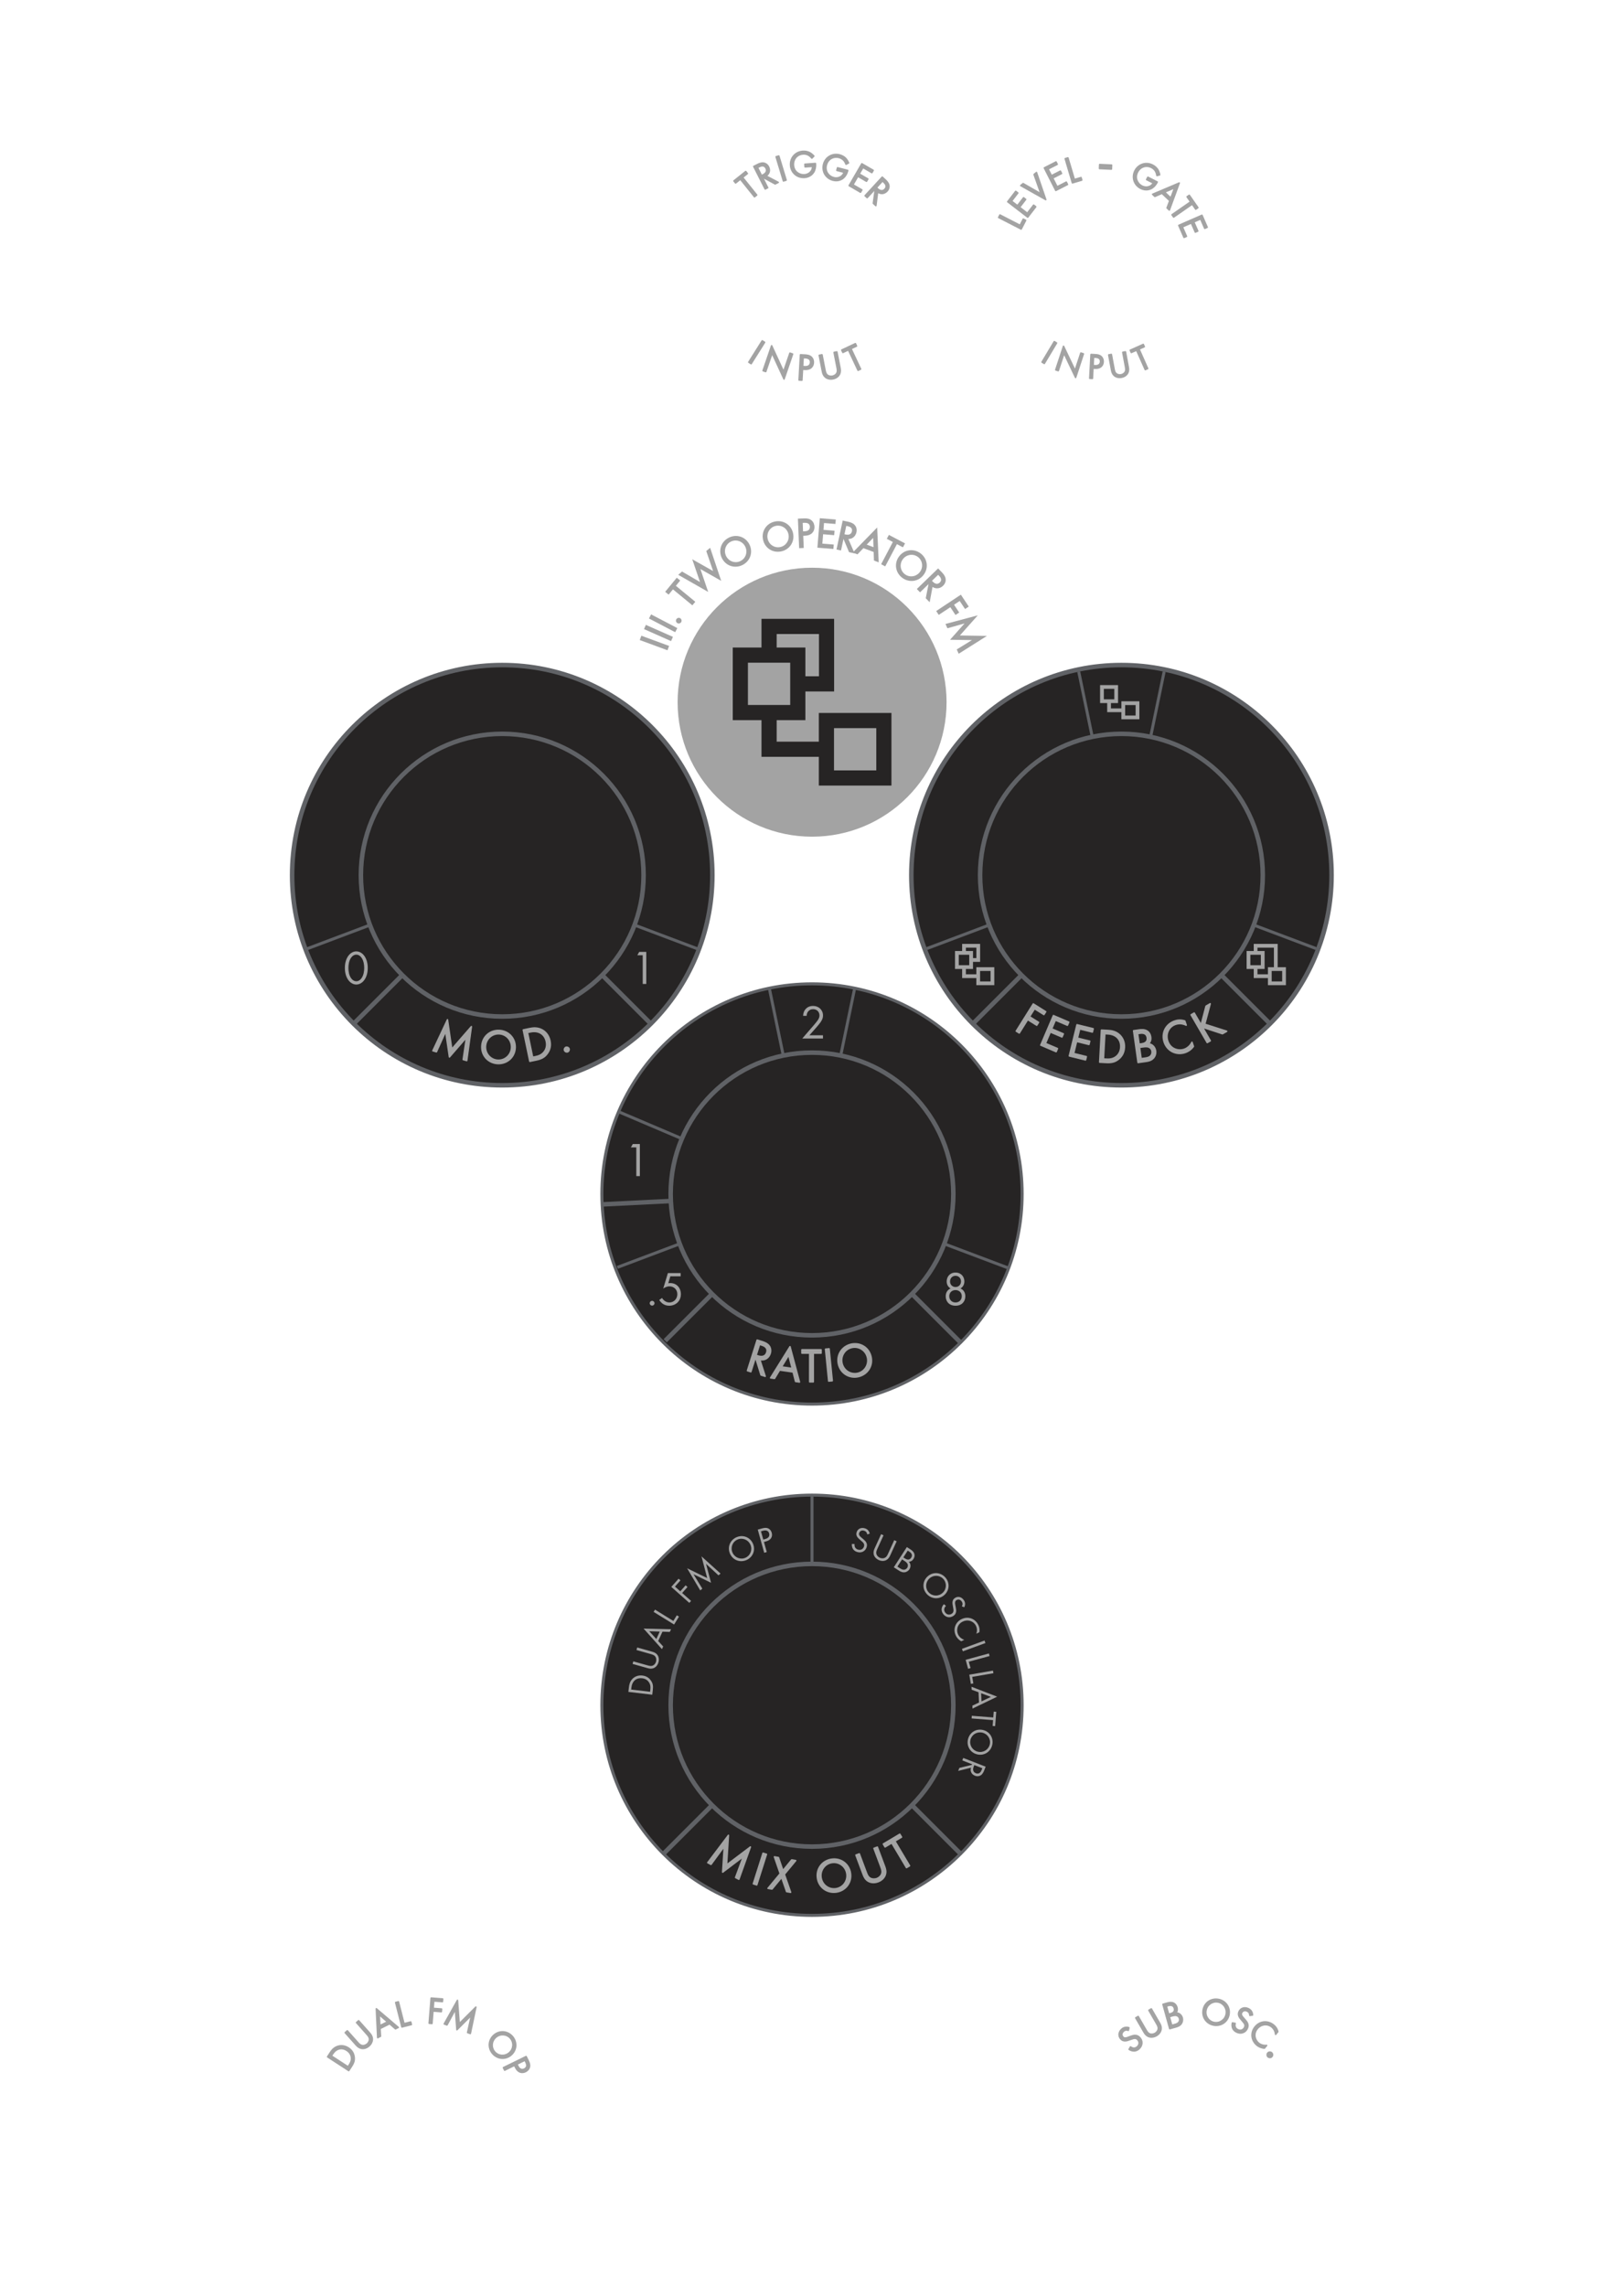 <?xml version="1.0" encoding="utf-8"?>
<!-- Generator: Adobe Illustrator 24.0.2, SVG Export Plug-In . SVG Version: 6.00 Build 0)  -->
<svg version="1.0" id="Layer_1" xmlns="http://www.w3.org/2000/svg" xmlns:xlink="http://www.w3.org/1999/xlink" x="0px" y="0px"
	 width="270px" height="380px" viewBox="0 0 270 380" enable-background="new 0 0 270 380" xml:space="preserve">
<g id="_x33_">
	<rect y="-0" fill="none" width="270" height="380"/>
	<g>
		<circle fill="#262424" stroke="#606266" stroke-width="0.75" stroke-miterlimit="10" cx="83.5" cy="145.5" r="34.934"/>
		
			<line fill="none" stroke="#606266" stroke-width="0.75" stroke-miterlimit="10" x1="83.5" y1="145.5" x2="58.798" y2="170.202"/>
		
			<line fill="none" stroke="#606266" stroke-width="0.5" stroke-miterlimit="10" x1="83.5" y1="145.5" x2="50.804" y2="157.83"/>
		
			<line fill="none" stroke="#606266" stroke-width="0.5" stroke-miterlimit="10" x1="83.5" y1="145.5" x2="116.196" y2="157.83"/>
		
			<line fill="none" stroke="#606266" stroke-width="0.75" stroke-miterlimit="10" x1="83.5" y1="145.5" x2="108.202" y2="170.202"/>
		<circle fill="#262424" stroke="#606266" stroke-width="0.75" stroke-miterlimit="10" cx="83.5" cy="145.5" r="23.5"/>
	</g>
	<g>
		<circle fill="#262424" stroke="#606266" stroke-width="0.5" stroke-miterlimit="10" cx="186.446" cy="145.5" r="34.934"/>
		<circle fill="#262424" stroke="#606266" stroke-width="0.75" stroke-miterlimit="10" cx="186.446" cy="145.5" r="34.934"/>
		
			<line fill="none" stroke="#606266" stroke-width="0.5" stroke-miterlimit="10" x1="186.446" y1="145.5" x2="154.085" y2="157.703"/>
		
			<line fill="none" stroke="#606266" stroke-width="0.5" stroke-miterlimit="10" x1="186.446" y1="145.5" x2="218.806" y2="157.703"/>
		
			<line fill="none" stroke="#606266" stroke-width="0.5" stroke-miterlimit="10" x1="186.446" y1="145.885" x2="179.346" y2="111.673"/>
		
			<line fill="none" stroke="#606266" stroke-width="0.5" stroke-miterlimit="10" x1="186.446" y1="145.885" x2="193.545" y2="111.673"/>
		
			<line fill="none" stroke="#606266" stroke-width="0.75" stroke-miterlimit="10" x1="186.446" y1="145.5" x2="161.749" y2="170.196"/>
		
			<line fill="none" stroke="#606266" stroke-width="0.75" stroke-miterlimit="10" x1="186.446" y1="145.5" x2="211.142" y2="170.196"/>
		<circle fill="#262424" stroke="#606266" stroke-width="0.75" stroke-miterlimit="10" cx="186.446" cy="145.5" r="23.5"/>
	</g>
	<g>
		<circle fill="#262424" stroke="#606266" stroke-width="0.5" stroke-miterlimit="10" cx="135" cy="198.5" r="34.934"/>
		
			<line fill="none" stroke="#606266" stroke-width="0.75" stroke-miterlimit="10" x1="135" y1="198.5" x2="110.593" y2="222.907"/>
		
			<line fill="none" stroke="#606266" stroke-width="0.5" stroke-miterlimit="10" x1="135" y1="198.5" x2="102.64" y2="210.703"/>
		
			<line fill="none" stroke="#606266" stroke-width="0.75" stroke-miterlimit="10" x1="134.973" y1="198.5" x2="100.11" y2="200.234"/>
		
			<line fill="none" stroke="#606266" stroke-width="0.5" stroke-miterlimit="10" x1="134.973" y1="198.5" x2="102.844" y2="184.827"/>
		
			<line fill="none" stroke="#606266" stroke-width="0.5" stroke-miterlimit="10" x1="135" y1="198.5" x2="127.9" y2="164.288"/>
		
			<line fill="none" stroke="#606266" stroke-width="0.5" stroke-miterlimit="10" x1="135" y1="198.5" x2="142.1" y2="164.288"/>
		
			<line fill="none" stroke="#606266" stroke-width="0.5" stroke-miterlimit="10" x1="135" y1="198.5" x2="167.696" y2="210.83"/>
		
			<line fill="none" stroke="#606266" stroke-width="0.75" stroke-miterlimit="10" x1="135" y1="198.5" x2="159.702" y2="223.202"/>
		<circle fill="#262424" stroke="#606266" stroke-width="0.75" stroke-miterlimit="10" cx="135" cy="198.5" r="23.5"/>
	</g>
	<g>
		<circle fill="#262424" stroke="#606266" stroke-width="0.5" stroke-miterlimit="10" cx="135" cy="283.5" r="34.934"/>
		
			<line fill="none" stroke="#606266" stroke-width="0.75" stroke-miterlimit="10" x1="135" y1="283.5" x2="110.304" y2="308.196"/>
		
			<line fill="none" stroke="#606266" stroke-width="0.75" stroke-miterlimit="10" x1="135" y1="283.5" x2="159.696" y2="308.196"/>
		<line fill="none" stroke="#606266" stroke-width="0.5" stroke-miterlimit="10" x1="135" y1="248.566" x2="135" y2="283.5"/>
		<circle fill="#262424" stroke="#606266" stroke-width="0.75" stroke-miterlimit="10" cx="135" cy="283.5" r="23.5"/>
	</g>
	<g>
		<circle fill="none" cx="71" cy="351" r="14.578"/>
		
			<path fill="#A3A3A3" stroke="#A3A3A3" stroke-width="0.25" stroke-linecap="round" stroke-linejoin="round" stroke-miterlimit="10" d="
			M54.465,341.949l0.467-0.716c0.23-0.354,0.594-0.83,1.257-1.03
			c0.478-0.146,1.108-0.133,1.741,0.279c0.738,0.481,0.897,1.102,0.949,1.496
			c0.064,0.5-0.023,0.923-0.433,1.551l-0.464,0.712L54.465,341.949z M57.867,343.61l0.224-0.343
			c0.183-0.28,0.401-0.685,0.34-1.213c-0.05-0.409-0.261-0.846-0.763-1.173
			c-0.844-0.549-1.776-0.316-2.356,0.575l-0.224,0.343L57.867,343.61z"/>
		
			<path fill="#A3A3A3" stroke="#A3A3A3" stroke-width="0.25" stroke-linecap="round" stroke-linejoin="round" stroke-miterlimit="10" d="
			M59.457,339.55c0.234,0.264,0.489,0.551,0.928,0.541c0.223-0.005,0.502-0.127,0.676-0.283
			c0.175-0.154,0.328-0.417,0.359-0.639c0.061-0.434-0.195-0.721-0.43-0.984l-1.713-1.926
			l0.348-0.311l1.798,2.021c0.235,0.263,0.433,0.543,0.473,0.929c0.042,0.426-0.142,0.884-0.54,1.24
			c-0.401,0.357-0.877,0.485-1.296,0.395c-0.379-0.085-0.634-0.314-0.868-0.579l-1.797-2.019
			l0.348-0.31L59.457,339.55z"/>
		
			<path fill="#A3A3A3" stroke="#A3A3A3" stroke-width="0.25" stroke-linecap="round" stroke-linejoin="round" stroke-miterlimit="10" d="
			M64.784,336.454l-1.602,0.794l0.075,1.284l-0.463,0.23l-0.225-4.801l3.643,3.104l-0.463,0.23
			L64.784,336.454z M64.425,336.139l-1.38-1.191l0.105,1.824L64.425,336.139z"/>
		
			<path fill="#A3A3A3" stroke="#A3A3A3" stroke-width="0.25" stroke-linecap="round" stroke-linejoin="round" stroke-miterlimit="10" d="
			M66.237,332.803l0.927,3.641l1.123-0.285l0.108,0.427l-1.573,0.4l-1.037-4.068L66.237,332.803z"/>
		
			<path fill="#A3A3A3" stroke="#A3A3A3" stroke-width="0.25" stroke-linecap="round" stroke-linejoin="round" stroke-miterlimit="10" d="
			M73.557,332.775l-1.443-0.116l-0.098,1.236l1.393,0.111l-0.034,0.439l-1.394-0.112l-0.165,2.073
			l-0.464-0.038l0.332-4.186l1.909,0.152L73.557,332.775z"/>
		
			<path fill="#A3A3A3" stroke="#A3A3A3" stroke-width="0.25" stroke-linecap="round" stroke-linejoin="round" stroke-miterlimit="10" d="
			M73.861,336.483l2.195-3.922l0.285,3.89l2.775-2.767l-0.924,4.398l-0.451-0.166l0.642-2.882
			l-2.418,2.414l-0.251-3.4l-1.403,2.602L73.861,336.483z"/>
		
			<path fill="#A3A3A3" stroke="#A3A3A3" stroke-width="0.25" stroke-linecap="round" stroke-linejoin="round" stroke-miterlimit="10" d="
			M82.111,338.347c0.943-0.825,2.278-0.696,3.074,0.214c0.797,0.91,0.746,2.25-0.197,3.077
			c-0.939,0.82-2.274,0.7-3.074-0.217C81.113,340.507,81.172,339.166,82.111,338.347z M82.426,338.707
			c-0.726,0.633-0.803,1.713-0.18,2.425c0.621,0.712,1.701,0.779,2.428,0.145
			c0.725-0.634,0.802-1.714,0.18-2.425C84.231,338.14,83.151,338.073,82.426,338.707z"/>
		
			<path fill="#A3A3A3" stroke="#A3A3A3" stroke-width="0.25" stroke-linecap="round" stroke-linejoin="round" stroke-miterlimit="10" d="
			M87.809,342.588c0.186,0.379,0.295,0.718,0.199,1.081c-0.103,0.393-0.402,0.626-0.641,0.741
			c-0.531,0.261-1.221,0.185-1.643-0.676l-0.18-0.367l-1.641,0.804l-0.205-0.419l3.773-1.848
			L87.809,342.588z M85.94,343.172l0.169,0.345c0.244,0.499,0.641,0.676,1.076,0.463
			c0.6-0.293,0.381-0.882,0.248-1.154l-0.152-0.31L85.94,343.172z"/>
	</g>
	<g>
		<circle fill="none" cx="199.5" cy="351.034" r="14.578"/>
		
			<path fill="#A3A3A3" stroke="#A3A3A3" stroke-width="0.25" stroke-linecap="round" stroke-linejoin="round" stroke-miterlimit="10" d="
			M187.595,337.552c-0.119-0.042-0.274-0.068-0.396-0.057c-0.102,0.012-0.268,0.059-0.439,0.224
			c-0.299,0.288-0.328,0.675-0.057,0.956c0.114,0.117,0.211,0.155,0.367,0.153
			c0.178,0.002,0.339-0.057,0.5-0.117l0.412-0.152c0.251-0.094,0.492-0.169,0.742-0.166
			c0.302,0.005,0.535,0.12,0.746,0.338c0.537,0.556,0.484,1.324-0.059,1.85
			c-0.199,0.192-0.488,0.392-0.893,0.389c-0.289,0-0.58-0.121-0.796-0.262l0.238-0.406
			c0.176,0.137,0.379,0.202,0.552,0.21c0.259,0.004,0.443-0.104,0.597-0.252
			c0.411-0.398,0.321-0.88,0.028-1.183c-0.131-0.136-0.285-0.215-0.49-0.209
			c-0.164,0.001-0.334,0.061-0.562,0.142l-0.395,0.136c-0.169,0.059-0.38,0.14-0.643,0.14
			c-0.254,0-0.466-0.065-0.685-0.291c-0.45-0.466-0.396-1.124,0.094-1.596
			c0.186-0.181,0.37-0.288,0.615-0.333c0.2-0.036,0.423-0.015,0.618,0.05L187.595,337.552z"/>
		
			<path fill="#A3A3A3" stroke="#A3A3A3" stroke-width="0.25" stroke-linecap="round" stroke-linejoin="round" stroke-miterlimit="10" d="
			M190.521,337.471c0.177,0.305,0.368,0.638,0.8,0.717c0.22,0.04,0.518-0.023,0.72-0.14
			c0.202-0.116,0.405-0.344,0.48-0.554c0.147-0.412-0.046-0.745-0.222-1.051l-1.289-2.231
			l0.404-0.232l1.352,2.341c0.177,0.305,0.314,0.618,0.275,1.005
			c-0.045,0.426-0.316,0.838-0.78,1.105c-0.464,0.267-0.956,0.297-1.349,0.123
			c-0.354-0.159-0.557-0.435-0.732-0.74l-1.353-2.341l0.404-0.233L190.521,337.471z"/>
		
			<path fill="#A3A3A3" stroke="#A3A3A3" stroke-width="0.25" stroke-linecap="round" stroke-linejoin="round" stroke-miterlimit="10" d="
			M194.077,333.015c0.226-0.063,0.637-0.157,1-0.004c0.155,0.062,0.461,0.245,0.597,0.737
			c0.057,0.201,0.112,0.564-0.179,0.907c0.604-0.017,0.946,0.417,1.055,0.806
			c0.108,0.388,0.001,0.758-0.169,0.99c-0.252,0.344-0.618,0.459-0.898,0.537l-1.008,0.28l-1.125-4.05
			L194.077,333.015z M194.293,334.871l0.34-0.094c0.236-0.066,0.782-0.269,0.608-0.896
			c-0.187-0.668-0.845-0.498-0.973-0.462l-0.353,0.099L194.293,334.871z M194.807,336.717l0.516-0.143
			c0.262-0.073,0.511-0.162,0.663-0.368c0.126-0.158,0.18-0.39,0.112-0.632
			c-0.09-0.322-0.33-0.458-0.512-0.499c-0.176-0.043-0.398-0.02-0.721,0.069l-0.461,0.128
			L194.807,336.717z"/>
		
			<path fill="#A3A3A3" stroke="#A3A3A3" stroke-width="0.25" stroke-linecap="round" stroke-linejoin="round" stroke-miterlimit="10" d="
			M200.023,334.191c0.201-1.236,1.312-1.988,2.505-1.793s2.009,1.258,1.808,2.494
			c-0.2,1.23-1.305,1.988-2.504,1.793C200.633,336.49,199.824,335.422,200.023,334.191z
			 M200.496,334.269c-0.154,0.95,0.475,1.831,1.406,1.982c0.932,0.152,1.807-0.484,1.961-1.435
			c0.155-0.951-0.475-1.831-1.405-1.982C201.525,332.682,200.65,333.317,200.496,334.269z"/>
		
			<path fill="#A3A3A3" stroke="#A3A3A3" stroke-width="0.25" stroke-linecap="round" stroke-linejoin="round" stroke-miterlimit="10" d="
			M207.797,335.062c-0.003-0.125-0.035-0.279-0.089-0.389c-0.048-0.092-0.15-0.23-0.367-0.331
			c-0.378-0.175-0.749-0.063-0.914,0.291c-0.069,0.147-0.069,0.253-0.012,0.397
			c0.062,0.167,0.175,0.297,0.288,0.426l0.291,0.331c0.178,0.2,0.336,0.399,0.421,0.632
			c0.104,0.285,0.079,0.545-0.048,0.82c-0.328,0.703-1.065,0.929-1.751,0.61
			c-0.251-0.117-0.542-0.315-0.685-0.695c-0.104-0.271-0.096-0.586-0.041-0.838l0.466,0.077
			c-0.065,0.213-0.054,0.428,0.002,0.592c0.089,0.243,0.255,0.376,0.45,0.467
			c0.52,0.242,0.938-0.014,1.116-0.397c0.08-0.171,0.098-0.344,0.02-0.534
			c-0.062-0.152-0.178-0.291-0.335-0.475l-0.268-0.32c-0.117-0.137-0.269-0.305-0.363-0.55
			c-0.09-0.237-0.105-0.46,0.028-0.746c0.274-0.587,0.909-0.772,1.526-0.484
			c0.233,0.109,0.401,0.243,0.531,0.456c0.105,0.175,0.166,0.39,0.174,0.596L207.797,335.062z"/>
		
			<path fill="#A3A3A3" stroke="#A3A3A3" stroke-width="0.25" stroke-linecap="round" stroke-linejoin="round" stroke-miterlimit="10" d="
			M212.079,338.221c-0.019-0.187-0.076-0.436-0.179-0.649c-0.107-0.218-0.269-0.43-0.459-0.585
			c-0.754-0.611-1.805-0.458-2.416,0.296c-0.719,0.885-0.361,1.914,0.234,2.399
			c0.221,0.179,0.488,0.29,0.73,0.34c0.262,0.059,0.492,0.044,0.6,0.033l-0.365,0.45
			c-0.573-0.035-0.997-0.283-1.242-0.481c-0.969-0.786-1.092-2.104-0.324-3.048
			c0.79-0.974,2.107-1.106,3.086-0.311c0.195,0.158,0.552,0.49,0.701,1.106L212.079,338.221z"/>
		
			<path fill="#A3A3A3" stroke="#A3A3A3" stroke-width="0.25" stroke-linecap="round" stroke-linejoin="round" stroke-miterlimit="10" d="
			M211.47,341.334c0.153,0.188,0.122,0.48-0.066,0.632c-0.189,0.153-0.481,0.122-0.634-0.066
			c-0.152-0.19-0.121-0.481,0.066-0.633C211.025,341.115,211.317,341.145,211.47,341.334z"/>
	</g>
	<g>
		
			<ellipse transform="matrix(0.082 -0.997 0.997 0.082 7.765 241.427)" fill="none" cx="135" cy="116.496" rx="25.58" ry="25.58"/>
		<path fill="#A3A3A3" stroke="#A3A3A3" stroke-width="0.25" stroke-miterlimit="10" d="M106.702,105.849l4.378,1.612
			l-0.18,0.486l-4.378-1.612L106.702,105.849z"/>
		<path fill="#A3A3A3" stroke="#A3A3A3" stroke-width="0.25" stroke-miterlimit="10" d="M107.444,104.052l4.269,1.892
			l-0.209,0.474l-4.27-1.893L107.444,104.052z"/>
		<path fill="#A3A3A3" stroke="#A3A3A3" stroke-width="0.25" stroke-miterlimit="10" d="M108.302,102.312l4.138,2.164
			l-0.24,0.459l-4.138-2.164L108.302,102.312z"/>
		<path fill="#A3A3A3" stroke="#A3A3A3" stroke-width="0.25" stroke-miterlimit="10" d="M112.549,103.007
			c0.098-0.163,0.318-0.218,0.481-0.121c0.161,0.099,0.217,0.32,0.12,0.481
			c-0.098,0.163-0.319,0.217-0.48,0.12C112.507,103.389,112.452,103.168,112.549,103.007z"/>
		<path fill="#A3A3A3" stroke="#A3A3A3" stroke-width="0.25" stroke-miterlimit="10" d="M112.193,97.407l3.23,2.655
			l-0.328,0.4l-3.23-2.655l-0.721,0.877l-0.379-0.311l1.77-2.154l0.379,0.311L112.193,97.407z"/>
		<path fill="#A3A3A3" stroke="#A3A3A3" stroke-width="0.25" stroke-miterlimit="10" d="M113.412,95.171l3.199,1.874
			l-1.297-3.794l3.471,1.956l-1.219-3.551l0.438-0.37l1.679,5.013l-3.461-1.965l1.292,3.801
			l-4.539-2.591L113.412,95.171z"/>
		<path fill="#A3A3A3" stroke="#A3A3A3" stroke-width="0.25" stroke-miterlimit="10" d="M120.146,92.765
			c-0.634-1.241-0.132-2.646,1.065-3.257c1.198-0.612,2.631-0.194,3.265,1.047
			c0.63,1.235,0.138,2.643-1.067,3.257C122.205,94.427,120.776,93.999,120.146,92.765z M120.619,92.522
			c0.488,0.956,1.631,1.332,2.567,0.854c0.936-0.478,1.302-1.625,0.814-2.579
			c-0.486-0.955-1.63-1.331-2.565-0.853C120.499,90.422,120.133,91.568,120.619,92.522z"/>
		<path fill="#A3A3A3" stroke="#A3A3A3" stroke-width="0.25" stroke-miterlimit="10" d="M126.977,89.679
			c-0.282-1.363,0.574-2.582,1.89-2.854s2.585,0.509,2.866,1.872
			c0.279,1.357-0.568,2.583-1.891,2.856C128.52,91.827,127.257,91.036,126.977,89.679z M127.497,89.572
			c0.216,1.049,1.219,1.713,2.246,1.501c1.028-0.212,1.685-1.22,1.468-2.268
			c-0.216-1.049-1.218-1.713-2.245-1.501C127.938,87.518,127.281,88.524,127.497,89.572z"/>
		<path fill="#A3A3A3" stroke="#A3A3A3" stroke-width="0.25" stroke-miterlimit="10" d="M133.632,86.308
			c0.468-0.02,0.861,0.02,1.188,0.279c0.354,0.279,0.455,0.688,0.467,0.982
			c0.029,0.656-0.356,1.323-1.419,1.369l-0.454,0.019l0.085,2.027l-0.518,0.021l-0.194-4.66
			L133.632,86.308z M133.393,88.467l0.427-0.018c0.615-0.026,0.973-0.349,0.95-0.887
			c-0.031-0.74-0.726-0.781-1.062-0.767l-0.384,0.016L133.393,88.467z"/>
		<path fill="#A3A3A3" stroke="#A3A3A3" stroke-width="0.25" stroke-miterlimit="10" d="M138.781,86.975l-1.896-0.155
			l-0.112,1.38l1.84,0.15l-0.04,0.487l-1.84-0.15l-0.147,1.806l1.896,0.155l-0.039,0.487
			l-2.412-0.196l0.38-4.65l2.411,0.197L138.781,86.975z"/>
		<path fill="#A3A3A3" stroke="#A3A3A3" stroke-width="0.25" stroke-miterlimit="10" d="M140.93,86.85
			c0.309,0.065,0.762,0.184,1.055,0.489c0.229,0.235,0.388,0.634,0.283,1.121
			c-0.148,0.699-0.717,1.113-1.418,1.015l1.016,2.349L141.25,91.693l-0.965-2.295l-0.129-0.029
			l-0.427,2.001l-0.507-0.109l0.975-4.567L140.93,86.85z M140.252,88.917l0.322,0.068
			c0.629,0.135,1.07-0.086,1.185-0.62c0.054-0.253,0.032-0.522-0.22-0.749
			c-0.181-0.16-0.411-0.224-0.629-0.271l-0.309-0.065L140.252,88.917z"/>
		<path fill="#A3A3A3" stroke="#A3A3A3" stroke-width="0.25" stroke-miterlimit="10" d="M145.373,91.683l-1.86-0.699
			l-0.987,1.035l-0.537-0.203l3.734-3.825l0.236,5.319l-0.537-0.203L145.373,91.683z M145.356,91.153
			l-0.076-2.026l-1.405,1.469L145.356,91.153z"/>
		<path fill="#A3A3A3" stroke="#A3A3A3" stroke-width="0.25" stroke-miterlimit="10" d="M149.068,90.297l-1.947,3.696
			l-0.458-0.242l1.947-3.696l-1.003-0.528l0.229-0.433l2.463,1.298l-0.229,0.433L149.068,90.297z"/>
		<path fill="#A3A3A3" stroke="#A3A3A3" stroke-width="0.25" stroke-miterlimit="10" d="M149.568,92.591
			c0.824-1.122,2.303-1.303,3.385-0.507c1.082,0.796,1.351,2.262,0.525,3.383
			c-0.82,1.117-2.297,1.306-3.385,0.506C149.007,95.174,148.748,93.707,149.568,92.591z
			 M149.996,92.906c-0.634,0.862-0.457,2.051,0.388,2.673c0.846,0.622,2.032,0.436,2.667-0.426
			c0.634-0.862,0.457-2.052-0.388-2.673C151.818,91.857,150.63,92.044,149.996,92.906z"/>
		<path fill="#A3A3A3" stroke="#A3A3A3" stroke-width="0.25" stroke-miterlimit="10" d="M156.486,95.216
			c0.219,0.226,0.529,0.578,0.602,0.995c0.059,0.324-0.032,0.743-0.391,1.089
			c-0.513,0.496-1.217,0.524-1.744,0.05l-0.468,2.518l-0.438-0.453l0.482-2.443l-0.093-0.096
			l-1.47,1.422l-0.361-0.373l3.359-3.247L156.486,95.216z M154.77,96.555l0.228,0.236
			c0.448,0.463,0.938,0.526,1.331,0.147c0.186-0.18,0.318-0.416,0.234-0.744
			c-0.06-0.233-0.215-0.416-0.371-0.577l-0.219-0.226L154.77,96.555z"/>
		<path fill="#A3A3A3" stroke="#A3A3A3" stroke-width="0.25" stroke-miterlimit="10" d="M160.482,101.082l-0.891-1.341
			l-1.148,0.762l0.859,1.296l-0.408,0.271l-0.859-1.294l-1.926,1.278l-0.286-0.431l3.891-2.584
			l1.178,1.774L160.482,101.082z"/>
		<path fill="#A3A3A3" stroke="#A3A3A3" stroke-width="0.25" stroke-miterlimit="10" d="M157.367,103.818l4.824-1.285
			l-2.881,3.235l4.353,0.072l-4.22,2.665l-0.216-0.486l2.793-1.72l-3.795-0.059l2.517-2.829
			l-3.159,0.892L157.367,103.818z"/>
	</g>
	<g>
		<circle fill="none" cx="83.5" cy="145.5" r="28.595"/>
		<path fill="#A3A3A3" stroke="#A3A3A3" stroke-width="0.25" stroke-linejoin="round" stroke-miterlimit="10" d="
			M71.972,174.694l2.421-5.161l0.713,4.896l3.261-3.751l-0.771,5.646l-0.584-0.169l0.55-3.705
			l-2.84,3.274l-0.625-4.279l-1.541,3.418L71.972,174.694z"/>
		<path fill="#A3A3A3" stroke="#A3A3A3" stroke-width="0.25" stroke-linejoin="round" stroke-miterlimit="10" d="
			M80.104,174.012c0.031-1.59,1.295-2.734,2.83-2.703c1.535,0.03,2.752,1.223,2.721,2.814
			c-0.031,1.583-1.287,2.734-2.83,2.703C81.28,176.796,80.072,175.596,80.104,174.012z M80.711,174.024
			c-0.023,1.224,0.924,2.219,2.124,2.244c1.2,0.023,2.187-0.932,2.212-2.157
			c0.023-1.224-0.924-2.219-2.124-2.242C81.723,171.844,80.735,172.802,80.711,174.024z"/>
		<path fill="#A3A3A3" stroke="#A3A3A3" stroke-width="0.25" stroke-linejoin="round" stroke-miterlimit="10" d="
			M86.999,171.228l1.063-0.224c0.525-0.108,1.279-0.209,2.053,0.209
			c0.561,0.299,1.114,0.878,1.311,1.817c0.229,1.096-0.189,1.795-0.498,2.194
			c-0.393,0.507-0.852,0.807-1.783,1.001l-1.057,0.22L86.999,171.228z M88.553,175.777l0.509-0.106
			c0.415-0.085,0.976-0.252,1.396-0.781c0.323-0.41,0.528-0.992,0.372-1.735
			c-0.261-1.252-1.307-1.883-2.629-1.607l-0.51,0.106L88.553,175.777z"/>
		<path fill="#A3A3A3" stroke="#A3A3A3" stroke-width="0.25" stroke-linejoin="round" stroke-miterlimit="10" d="
			M94.091,174.117c0.202-0.075,0.438,0.034,0.513,0.236c0.076,0.203-0.033,0.439-0.234,0.515
			c-0.203,0.074-0.439-0.035-0.515-0.237C93.779,174.429,93.889,174.192,94.091,174.117z"/>
	</g>
	<g>
		<circle fill="none" cx="186.446" cy="145.5" r="28.595"/>
		<path fill="#A3A3A3" stroke="#A3A3A3" stroke-width="0.25" stroke-linejoin="round" stroke-miterlimit="10" d="
			M173.554,168.669l-1.558-0.976l-0.837,1.335l1.505,0.942l-0.298,0.475l-1.505-0.943l-1.4,2.237
			l-0.501-0.314l2.831-4.519l2.061,1.29L173.554,168.669z"/>
		<path fill="#A3A3A3" stroke="#A3A3A3" stroke-width="0.25" stroke-linejoin="round" stroke-miterlimit="10" d="
			M177.463,170.447l-2.002-0.854l-0.623,1.458l1.944,0.83l-0.22,0.515l-1.944-0.83l-0.813,1.907
			l2.002,0.854l-0.219,0.516l-2.549-1.088l2.097-4.911l2.548,1.088L177.463,170.447z"/>
		<path fill="#A3A3A3" stroke="#A3A3A3" stroke-width="0.25" stroke-linejoin="round" stroke-miterlimit="10" d="
			M181.615,171.577l-2.113-0.52l-0.378,1.537l2.051,0.504l-0.134,0.544l-2.051-0.505l-0.494,2.012
			l2.112,0.52l-0.134,0.542l-2.688-0.661l1.273-5.18l2.688,0.661L181.615,171.577z"/>
		<path fill="#A3A3A3" stroke="#A3A3A3" stroke-width="0.25" stroke-linejoin="round" stroke-miterlimit="10" d="
			M183.123,171.261l1.086,0.059c0.535,0.03,1.291,0.127,1.931,0.731
			c0.465,0.434,0.851,1.136,0.798,2.095c-0.061,1.117-0.645,1.686-1.045,1.992
			c-0.511,0.389-1.033,0.561-1.982,0.508l-1.078-0.058L183.123,171.261z M183.453,176.061l0.519,0.028
			c0.424,0.022,1.009,0.008,1.552-0.396c0.418-0.313,0.767-0.822,0.809-1.582
			c0.069-1.277-0.779-2.158-2.129-2.231l-0.52-0.027L183.453,176.061z"/>
		<path fill="#A3A3A3" stroke="#A3A3A3" stroke-width="0.25" stroke-linejoin="round" stroke-miterlimit="10" d="
			M189.421,171.23c0.294-0.041,0.827-0.091,1.258,0.163c0.185,0.104,0.538,0.385,0.628,1.026
			c0.037,0.261,0.045,0.729-0.377,1.111c0.762,0.079,1.12,0.683,1.191,1.189
			c0.07,0.508-0.125,0.954-0.379,1.217c-0.373,0.391-0.854,0.474-1.219,0.526l-1.314,0.184
			l-0.738-5.283L189.421,171.23z M189.381,173.601l0.443-0.062c0.309-0.042,1.029-0.207,0.915-1.024
			c-0.122-0.87-0.979-0.767-1.146-0.744l-0.459,0.065L189.381,173.601z M189.717,176.009l0.674-0.094
			c0.34-0.047,0.67-0.118,0.896-0.351c0.185-0.18,0.291-0.46,0.247-0.778
			c-0.059-0.419-0.339-0.63-0.561-0.712c-0.213-0.083-0.497-0.092-0.917-0.034l-0.603,0.084
			L189.717,176.009z"/>
		<path fill="#A3A3A3" stroke="#A3A3A3" stroke-width="0.25" stroke-linejoin="round" stroke-miterlimit="10" d="
			M197.213,170.436c-0.213-0.105-0.52-0.212-0.818-0.245c-0.307-0.032-0.643-0.001-0.938,0.099
			c-1.166,0.395-1.711,1.627-1.314,2.793c0.465,1.37,1.812,1.682,2.736,1.368
			c0.34-0.116,0.641-0.327,0.859-0.554c0.238-0.241,0.379-0.5,0.438-0.622l0.236,0.696
			c-0.425,0.591-0.976,0.881-1.354,1.009c-1.499,0.508-2.998-0.249-3.494-1.71
			c-0.512-1.506,0.236-3.01,1.75-3.524c0.303-0.104,0.899-0.263,1.662-0.007L197.213,170.436z"/>
		<path fill="#A3A3A3" stroke="#A3A3A3" stroke-width="0.25" stroke-linejoin="round" stroke-miterlimit="10" d="
			M199.693,170.398l0.818-3.118l0.691-0.402l-0.91,3.403l3.656,1.171l-0.707,0.41l-3.116-1.022
			l-0.056,0.209l1.152,1.985l-0.512,0.296l-2.677-4.615l0.512-0.296L199.693,170.398z"/>
	</g>
	<g>
		<circle fill="none" cx="135" cy="198.5" r="28.595"/>
		
			<path fill="#A3A3A3" stroke="#A3A3A3" stroke-width="0.25" stroke-linecap="round" stroke-linejoin="round" stroke-miterlimit="10" d="
			M126.701,223.049c0.344,0.108,0.848,0.293,1.146,0.674c0.234,0.292,0.371,0.763,0.199,1.305
			c-0.246,0.78-0.939,1.188-1.727,0.998l0.896,2.787l-0.688-0.218l-0.842-2.719l-0.145-0.045
			l-0.706,2.227l-0.564-0.179l1.612-5.088L126.701,223.049z M125.703,225.327l0.357,0.114
			c0.702,0.222,1.229,0.02,1.417-0.576c0.089-0.282,0.095-0.591-0.168-0.875
			c-0.188-0.203-0.442-0.3-0.686-0.377l-0.344-0.11L125.703,225.327z"/>
		
			<path fill="#A3A3A3" stroke="#A3A3A3" stroke-width="0.25" stroke-linecap="round" stroke-linejoin="round" stroke-miterlimit="10" d="
			M131.862,228.094l-2.249-0.323l-0.847,1.397l-0.649-0.093l3.227-5.185l1.571,5.874l-0.649-0.093
			L131.862,228.094z M131.712,227.507l-0.583-2.241l-1.206,1.984L131.712,227.507z"/>
		
			<path fill="#A3A3A3" stroke="#A3A3A3" stroke-width="0.25" stroke-linecap="round" stroke-linejoin="round" stroke-miterlimit="10" d="
			M135.214,224.963l-0.003,4.773h-0.592l0.004-4.773l-1.295-0.001v-0.559l3.182,0.002v0.559
			L135.214,224.963z"/>
		
			<path fill="#A3A3A3" stroke="#A3A3A3" stroke-width="0.25" stroke-linecap="round" stroke-linejoin="round" stroke-miterlimit="10" d="
			M137.84,224.244l0.526,5.309l-0.589,0.058l-0.526-5.309L137.84,224.244z"/>
		
			<path fill="#A3A3A3" stroke="#A3A3A3" stroke-width="0.25" stroke-linecap="round" stroke-linejoin="round" stroke-miterlimit="10" d="
			M139.414,226.859c-0.393-1.542,0.52-2.98,2.008-3.361c1.489-0.379,2.979,0.445,3.373,1.988
			c0.391,1.535-0.512,2.979-2.008,3.361S139.807,228.395,139.414,226.859z M140.004,226.709
			c0.303,1.186,1.481,1.892,2.645,1.595c1.162-0.296,1.859-1.481,1.557-2.667
			s-1.481-1.894-2.645-1.597C140.398,224.337,139.701,225.523,140.004,226.709z"/>
	</g>
	<g>
		<circle fill="none" cx="135" cy="283.5" r="28.595"/>
		
			<path fill="#A3A3A3" stroke="#A3A3A3" stroke-width="0.25" stroke-linecap="round" stroke-linejoin="round" stroke-miterlimit="10" d="
			M117.671,309.674l3.433-4.549l-0.312,4.936l3.965-2.997l-1.92,5.365l-0.537-0.286l1.303-3.511
			l-3.453,2.616l0.271-4.313l-2.213,3.025L117.671,309.674z"/>
		
			<path fill="#A3A3A3" stroke="#A3A3A3" stroke-width="0.25" stroke-linecap="round" stroke-linejoin="round" stroke-miterlimit="10" d="
			M127.426,308.28l-1.613,5.087l-0.564-0.179l1.613-5.087L127.426,308.28z"/>
		
			<path fill="#A3A3A3" stroke="#A3A3A3" stroke-width="0.25" stroke-linecap="round" stroke-linejoin="round" stroke-miterlimit="10" d="
			M129.721,311.493l-0.965-2.787l0.663,0.116l0.74,2.17l1.468-1.782l0.662,0.117l-1.89,2.285
			l1.044,2.989l-0.663-0.116l-0.826-2.373l-1.603,1.946l-0.662-0.117L129.721,311.493z"/>
		
			<path fill="#A3A3A3" stroke="#A3A3A3" stroke-width="0.25" stroke-linecap="round" stroke-linejoin="round" stroke-miterlimit="10" d="
			M135.903,312.215c-0.221-1.577,0.846-2.904,2.366-3.117c1.52-0.213,2.91,0.772,3.13,2.348
			c0.22,1.568-0.837,2.902-2.366,3.116C137.504,314.777,136.123,313.783,135.903,312.215z
			 M136.505,312.131c0.169,1.211,1.263,2.043,2.45,1.877c1.188-0.166,2.012-1.266,1.843-2.477
			c-0.169-1.211-1.263-2.044-2.451-1.878C137.158,309.818,136.336,310.918,136.505,312.131z"/>
		
			<path fill="#A3A3A3" stroke="#A3A3A3" stroke-width="0.25" stroke-linecap="round" stroke-linejoin="round" stroke-miterlimit="10" d="
			M144.009,311.272c0.157,0.42,0.329,0.877,0.853,1.065c0.266,0.096,0.653,0.08,0.932-0.023
			c0.277-0.104,0.58-0.346,0.717-0.593c0.271-0.487,0.1-0.944-0.057-1.364l-1.148-3.066
			l0.555-0.208l1.204,3.216c0.157,0.419,0.265,0.841,0.135,1.318
			c-0.146,0.524-0.571,0.984-1.21,1.222c-0.637,0.237-1.26,0.173-1.714-0.128
			c-0.411-0.273-0.606-0.661-0.765-1.081l-1.204-3.216l0.556-0.208L144.009,311.272z"/>
		
			<path fill="#A3A3A3" stroke="#A3A3A3" stroke-width="0.25" stroke-linecap="round" stroke-linejoin="round" stroke-miterlimit="10" d="
			M148.771,306.086l2.447,4.106l-0.508,0.303l-2.449-4.106l-1.113,0.665l-0.287-0.481l2.736-1.631
			l0.288,0.481L148.771,306.086z"/>
	</g>
	<g>
		<circle fill="none" cx="135" cy="283.449" r="28.595"/>
		<path fill="#A3A3A3" d="M144.187,255.098c-0.021-0.119-0.073-0.259-0.138-0.354
			c-0.059-0.08-0.175-0.195-0.394-0.26c-0.38-0.113-0.714,0.045-0.819,0.401
			c-0.044,0.149-0.029,0.248,0.045,0.376c0.081,0.149,0.207,0.255,0.331,0.361l0.32,0.27
			c0.196,0.164,0.372,0.329,0.485,0.538c0.138,0.253,0.151,0.501,0.07,0.777
			c-0.21,0.708-0.873,1.024-1.562,0.82c-0.253-0.075-0.554-0.22-0.742-0.557
			c-0.135-0.24-0.172-0.539-0.155-0.785l0.447,0.008c-0.03,0.21,0.012,0.41,0.086,0.557
			c0.118,0.216,0.293,0.318,0.489,0.375c0.523,0.155,0.881-0.145,0.995-0.53
			c0.051-0.173,0.044-0.337-0.057-0.505c-0.079-0.136-0.208-0.249-0.382-0.4l-0.298-0.264
			c-0.129-0.113-0.295-0.25-0.418-0.468c-0.118-0.21-0.164-0.418-0.079-0.705
			c0.176-0.593,0.747-0.854,1.369-0.671c0.235,0.07,0.411,0.172,0.563,0.354
			c0.125,0.15,0.211,0.344,0.249,0.537L144.187,255.098z"/>
		<path fill="#A3A3A3" d="M145.875,257.479c-0.139,0.306-0.29,0.639-0.113,1.016
			c0.09,0.192,0.304,0.389,0.506,0.481c0.201,0.092,0.49,0.124,0.694,0.066
			c0.4-0.113,0.553-0.446,0.692-0.751l1.018-2.231l0.404,0.184l-1.068,2.34
			c-0.14,0.305-0.307,0.585-0.628,0.768c-0.354,0.201-0.823,0.217-1.287,0.006
			c-0.464-0.212-0.759-0.577-0.84-0.977c-0.071-0.362,0.03-0.671,0.17-0.977l1.066-2.34
			l0.404,0.185L145.875,257.479z"/>
		<path fill="#A3A3A3" d="M151.373,257.594c0.187,0.12,0.515,0.353,0.635,0.709
			c0.053,0.149,0.115,0.482-0.147,0.891c-0.107,0.166-0.332,0.436-0.759,0.445
			c0.394,0.418,0.302,0.937,0.094,1.259c-0.209,0.322-0.539,0.48-0.812,0.505
			c-0.404,0.038-0.718-0.149-0.95-0.299l-0.835-0.541l2.17-3.359L151.373,257.594z M149.198,260.451
			l0.43,0.276c0.216,0.14,0.438,0.262,0.68,0.24c0.192-0.011,0.391-0.119,0.521-0.32
			c0.173-0.267,0.117-0.524,0.032-0.679c-0.081-0.152-0.237-0.296-0.504-0.469l-0.383-0.247
			L149.198,260.451z M150.188,258.919l0.283,0.182c0.195,0.127,0.686,0.386,1.021-0.133
			c0.358-0.554-0.18-0.916-0.286-0.984l-0.291-0.189L150.188,258.919z"/>
		<path fill="#A3A3A3" d="M154.176,262.124c0.859-0.828,2.135-0.765,2.934,0.064
			c0.798,0.829,0.811,2.105-0.049,2.934c-0.855,0.823-2.131,0.769-2.933-0.065
			C153.325,264.223,153.32,262.947,154.176,262.124z M154.491,262.452
			c-0.66,0.636-0.685,1.666-0.062,2.313c0.624,0.648,1.654,0.664,2.314,0.027
			c0.662-0.636,0.686-1.665,0.062-2.314C156.183,261.831,155.152,261.816,154.491,262.452z"/>
		<path fill="#A3A3A3" d="M159.917,267.055c0.058-0.105,0.104-0.247,0.112-0.362
			c0.006-0.099-0.013-0.261-0.144-0.448c-0.226-0.325-0.585-0.411-0.89-0.199
			c-0.128,0.089-0.178,0.175-0.199,0.321c-0.03,0.167,0.001,0.328,0.032,0.488l0.081,0.411
			c0.051,0.25,0.085,0.488,0.043,0.722c-0.051,0.284-0.194,0.486-0.432,0.651
			c-0.604,0.421-1.319,0.254-1.73-0.336c-0.15-0.217-0.294-0.518-0.23-0.898
			c0.044-0.272,0.202-0.528,0.368-0.709l0.345,0.286c-0.154,0.145-0.248,0.326-0.282,0.488
			c-0.042,0.242,0.031,0.432,0.147,0.599c0.312,0.447,0.778,0.438,1.108,0.207
			c0.147-0.103,0.245-0.235,0.271-0.429c0.023-0.155-0.008-0.324-0.048-0.551l-0.067-0.391
			c-0.031-0.169-0.075-0.38-0.035-0.626c0.039-0.239,0.133-0.429,0.38-0.6
			c0.507-0.352,1.116-0.2,1.486,0.332c0.141,0.202,0.214,0.392,0.219,0.629
			c0.004,0.195-0.051,0.4-0.143,0.573L159.917,267.055z"/>
		<path fill="#A3A3A3" d="M162.324,271.61c0.056-0.169,0.105-0.408,0.1-0.633
			c-0.01-0.231-0.066-0.478-0.171-0.687c-0.414-0.826-1.387-1.104-2.213-0.688
			c-0.97,0.487-1.062,1.52-0.733,2.174c0.121,0.242,0.31,0.442,0.5,0.582
			c0.204,0.152,0.41,0.23,0.508,0.263l-0.494,0.247c-0.482-0.254-0.755-0.634-0.89-0.903
			c-0.532-1.061-0.124-2.253,0.911-2.772c1.066-0.536,2.261-0.136,2.8,0.937
			c0.107,0.214,0.289,0.641,0.177,1.234L162.324,271.61z"/>
		<path fill="#A3A3A3" d="M163.834,273.161l-3.753,1.376l-0.151-0.416l3.753-1.377L163.834,273.161z"/>
		<path fill="#A3A3A3" d="M164.526,275.32l-3.459,0.942l0.291,1.066l-0.406,0.111l-0.407-1.495
			l3.865-1.053L164.526,275.32z"/>
		<path fill="#A3A3A3" d="M165.163,278.178l-3.524,0.607l0.187,1.086l-0.413,0.072l-0.263-1.523l3.938-0.679
			L165.163,278.178z"/>
		<path fill="#A3A3A3" d="M162.765,283.048l-0.076-1.702l-1.147-0.428l-0.022-0.491l4.27,1.65l-4.106,1.979
			l-0.022-0.49L162.765,283.048z M163.176,282.855l1.568-0.743l-1.63-0.61L163.176,282.855z"/>
		<path fill="#A3A3A3" d="M165.105,285.971l-3.57-0.276l0.033-0.443l3.571,0.277l0.075-0.969l0.419,0.033
			l-0.184,2.381l-0.419-0.032L165.105,285.971z"/>
		<path fill="#A3A3A3" d="M163.4,287.606c1.166,0.259,1.82,1.359,1.569,2.484
			c-0.25,1.125-1.309,1.843-2.475,1.583c-1.161-0.258-1.821-1.353-1.569-2.484
			C161.178,288.059,162.24,287.347,163.4,287.606z M163.302,288.052
			c-0.897-0.2-1.771,0.35-1.966,1.229c-0.195,0.879,0.361,1.748,1.259,1.947
			c0.896,0.2,1.769-0.35,1.965-1.229C164.755,289.119,164.198,288.251,163.302,288.052z"/>
		<path fill="#A3A3A3" d="M163.638,294.311c-0.097,0.251-0.261,0.619-0.559,0.824
			c-0.231,0.161-0.59,0.24-0.986,0.085c-0.569-0.222-0.843-0.76-0.661-1.339l-2.127,0.535
			l0.197-0.502l2.072-0.498l0.042-0.106l-1.631-0.636l0.161-0.413l3.725,1.453L163.638,294.311z
			 M161.984,293.453l-0.103,0.263c-0.2,0.514-0.075,0.917,0.36,1.086
			c0.207,0.081,0.438,0.1,0.664-0.083c0.159-0.13,0.245-0.316,0.314-0.495l0.099-0.251
			L161.984,293.453z"/>
	</g>
	<g>
		<circle fill="none" cx="135" cy="283.5" r="28.595"/>
		<path fill="#A3A3A3" d="M104.471,281.281l0.096-0.811c0.047-0.398,0.156-0.959,0.638-1.41
			c0.347-0.327,0.89-0.583,1.604-0.498c0.834,0.099,1.231,0.562,1.443,0.877
			c0.266,0.4,0.37,0.799,0.285,1.507l-0.095,0.804L104.471,281.281z M108.078,281.261l0.047-0.387
			c0.035-0.315,0.051-0.754-0.225-1.18c-0.213-0.327-0.579-0.612-1.145-0.679
			c-0.953-0.113-1.652,0.481-1.771,1.487l-0.045,0.387L108.078,281.261z"/>
		<path fill="#A3A3A3" d="M107.652,276.869c0.324,0.091,0.676,0.19,1.021-0.043
			c0.178-0.118,0.338-0.359,0.398-0.573c0.061-0.213,0.049-0.503-0.04-0.697
			c-0.175-0.378-0.526-0.478-0.85-0.569l-2.36-0.664l0.119-0.427l2.478,0.697
			c0.322,0.091,0.624,0.213,0.854,0.502c0.252,0.32,0.342,0.781,0.202,1.271
			c-0.138,0.491-0.453,0.838-0.835,0.98c-0.348,0.126-0.669,0.073-0.992-0.018l-2.477-0.697
			l0.12-0.427L107.652,276.869z"/>
		<path fill="#A3A3A3" d="M110.139,271.271l-0.708,1.552l0.828,0.905l-0.205,0.448l-3.052-3.419
			l4.563,0.109l-0.205,0.448L110.139,271.271z M109.684,271.254l-1.738-0.053l1.175,1.288
			L109.684,271.254z"/>
		<path fill="#A3A3A3" d="M108.9,267.604l3.047,1.881l0.58-0.94l0.357,0.221l-0.812,1.317l-3.406-2.102
			L108.9,267.604z"/>
		<path fill="#A3A3A3" d="M113.134,262.742l-0.917,1.032l0.885,0.786l0.884-0.997l0.315,0.279l-0.887,0.996
			l1.48,1.315l-0.293,0.332l-2.992-2.658l1.21-1.364L113.134,262.742z"/>
		<path fill="#A3A3A3" d="M116.416,264.409l-2.177-3.679l3.335,1.624l-0.948-3.604l3.175,2.861l-0.352,0.291
			l-2.064-1.904l0.83,3.142l-2.915-1.418l1.469,2.397L116.416,264.409z"/>
		<path fill="#A3A3A3" d="M121.373,258.323c-0.49-1.089-0.002-2.271,1.049-2.745
			c1.05-0.474,2.258-0.058,2.749,1.032c0.49,1.083,0.011,2.268-1.046,2.744
			S121.863,259.406,121.373,258.323z M121.79,258.135c0.378,0.838,1.341,1.207,2.161,0.836
			c0.82-0.37,1.182-1.337,0.805-2.174s-1.342-1.206-2.162-0.835
			C121.771,256.332,121.412,257.298,121.79,258.135z"/>
		<path fill="#A3A3A3" d="M126.68,254.105c0.387-0.108,0.724-0.152,1.047,0.001
			c0.35,0.164,0.514,0.485,0.581,0.728c0.151,0.542-0.041,1.174-0.919,1.419l-0.375,0.104l0.467,1.675
			l-0.428,0.119l-1.072-3.852L126.68,254.105z M126.9,255.954l0.354-0.098
			c0.508-0.142,0.744-0.481,0.621-0.926c-0.172-0.611-0.76-0.51-1.037-0.434l-0.318,0.088
			L126.9,255.954z"/>
	</g>
	<g>
		<circle fill="none" cx="183.018" cy="44.245" r="14.578"/>
		
			<path fill="#A3A3A3" stroke="#A3A3A3" stroke-width="0.25" stroke-linecap="round" stroke-linejoin="round" stroke-miterlimit="10" d="
			M166.248,35.74l3.349,1.723l0.53-1.032l0.393,0.202l-0.744,1.447l-3.741-1.924L166.248,35.74z"/>
		
			<path fill="#A3A3A3" stroke="#A3A3A3" stroke-width="0.25" stroke-linecap="round" stroke-linejoin="round" stroke-miterlimit="10" d="
			M169.217,32.078l-1.045,1.357l0.988,0.761l1.014-1.316l0.349,0.27l-1.015,1.316l1.292,0.995
			l1.046-1.356l0.35,0.269l-1.33,1.726l-3.327-2.562l1.329-1.727L169.217,32.078z"/>
		
			<path fill="#A3A3A3" stroke="#A3A3A3" stroke-width="0.25" stroke-linecap="round" stroke-linejoin="round" stroke-miterlimit="10" d="
			M170.102,30.522l2.964,1.707l-1.142-3.224l0.396-0.331l1.543,4.515l-4.158-2.337L170.102,30.522z"/>
		
			<path fill="#A3A3A3" stroke="#A3A3A3" stroke-width="0.25" stroke-linecap="round" stroke-linejoin="round" stroke-miterlimit="10" d="
			M175.771,27.317l-1.528,0.778l0.566,1.112l1.483-0.755l0.2,0.393l-1.483,0.756l0.74,1.455
			l1.528-0.778l0.201,0.395l-1.945,0.989l-1.906-3.748l1.943-0.989L175.771,27.317z"/>
		
			<path fill="#A3A3A3" stroke="#A3A3A3" stroke-width="0.25" stroke-linecap="round" stroke-linejoin="round" stroke-miterlimit="10" d="
			M177.548,26.247l1.07,3.602l1.11-0.33l0.125,0.423l-1.557,0.462l-1.195-4.024L177.548,26.247z"/>
		
			<path fill="#A3A3A3" stroke="#A3A3A3" stroke-width="0.25" stroke-linecap="round" stroke-linejoin="round" stroke-miterlimit="10" d="
			M182.828,27.356l1.979,0.092l-0.03,0.665l-1.979-0.092L182.828,27.356z"/>
		
			<path fill="#A3A3A3" stroke="#A3A3A3" stroke-width="0.25" stroke-linecap="round" stroke-linejoin="round" stroke-miterlimit="10" d="
			M190.835,29.465l1.562,0.794l-0.046,0.09c-0.211,0.416-0.562,0.803-0.961,1.004
			c-0.19,0.095-0.877,0.404-1.737-0.033c-1.113-0.565-1.515-1.836-0.961-2.927
			s1.823-1.515,2.94-0.946c0.36,0.183,0.736,0.486,0.959,0.953
			c0.104,0.214,0.176,0.463,0.208,0.664l-0.452,0.124c-0.03-0.207-0.084-0.404-0.157-0.567
			c-0.105-0.238-0.302-0.55-0.751-0.777c-0.904-0.46-1.881-0.1-2.322,0.771
			c-0.52,1.024,0.033,1.955,0.742,2.314c0.5,0.254,1.061,0.221,1.466-0.047
			c0.128-0.084,0.292-0.229,0.423-0.458l-1.113-0.564L190.835,29.465z"/>
		
			<path fill="#A3A3A3" stroke="#A3A3A3" stroke-width="0.25" stroke-linecap="round" stroke-linejoin="round" stroke-miterlimit="10" d="
			M194.487,33.366l-1.302-1.228l-1.18,0.518l-0.375-0.354l4.428-1.879l-1.65,4.497l-0.376-0.354
			L194.487,33.366z M194.656,32.921l0.641-1.709l-1.677,0.731L194.656,32.921z"/>
		
			<path fill="#A3A3A3" stroke="#A3A3A3" stroke-width="0.25" stroke-linecap="round" stroke-linejoin="round" stroke-miterlimit="10" d="
			M198.213,33.939l-3.088,2.149l-0.268-0.383l3.089-2.15l-0.583-0.837l0.361-0.253l1.434,2.059
			l-0.362,0.252L198.213,33.939z"/>
		
			<path fill="#A3A3A3" stroke="#A3A3A3" stroke-width="0.25" stroke-linecap="round" stroke-linejoin="round" stroke-miterlimit="10" d="
			M200.299,37.966l-0.686-1.57l-1.143,0.5l0.666,1.522l-0.404,0.177l-0.665-1.523l-1.495,0.652
			l0.686,1.57l-0.404,0.176l-0.871-1.997l3.85-1.681l0.871,1.997L200.299,37.966z"/>
	</g>
	<g>
		<circle fill="none" cx="183.018" cy="44.245" r="13.748"/>
		
			<path fill="#A3A3A3" stroke="#A3A3A3" stroke-width="0.25" stroke-linecap="round" stroke-linejoin="round" stroke-miterlimit="10" d="
			M175.658,57.025l-2.036,3.403l-0.378-0.226l2.036-3.404L175.658,57.025z"/>
		
			<path fill="#A3A3A3" stroke="#A3A3A3" stroke-width="0.25" stroke-linecap="round" stroke-linejoin="round" stroke-miterlimit="10" d="
			M175.527,61.49l1.29-3.923l1.923,4.041l0.959-2.917l0.418,0.137l-1.293,3.933l-1.924-4.04
			l-0.955,2.905L175.527,61.49z"/>
		
			<path fill="#A3A3A3" stroke="#A3A3A3" stroke-width="0.25" stroke-linecap="round" stroke-linejoin="round" stroke-miterlimit="10" d="
			M182.109,58.972c0.398,0.021,0.729,0.085,0.982,0.331c0.278,0.265,0.331,0.62,0.318,0.869
			c-0.029,0.559-0.41,1.092-1.312,1.045l-0.386-0.021l-0.091,1.722l-0.439-0.023l0.209-3.961
			L182.109,58.972z M181.734,60.78l0.361,0.019c0.523,0.027,0.852-0.216,0.876-0.675
			c0.033-0.629-0.552-0.72-0.837-0.735l-0.326-0.017L181.734,60.78z"/>
		
			<path fill="#A3A3A3" stroke="#A3A3A3" stroke-width="0.25" stroke-linecap="round" stroke-linejoin="round" stroke-miterlimit="10" d="
			M185.211,61.318c0.061,0.327,0.127,0.684,0.486,0.891c0.182,0.104,0.468,0.143,0.684,0.102
			c0.217-0.04,0.469-0.178,0.602-0.342c0.262-0.32,0.195-0.677,0.135-1.005l-0.445-2.392
			l0.434-0.081l0.466,2.51c0.062,0.327,0.085,0.649-0.071,0.981
			c-0.174,0.365-0.546,0.646-1.043,0.737c-0.496,0.092-0.944-0.036-1.238-0.314
			c-0.265-0.254-0.358-0.562-0.419-0.89l-0.467-2.51l0.433-0.081L185.211,61.318z"/>
		
			<path fill="#A3A3A3" stroke="#A3A3A3" stroke-width="0.25" stroke-linecap="round" stroke-linejoin="round" stroke-miterlimit="10" d="
			M189.367,58.034l1.439,3.241l-0.4,0.179l-1.441-3.24l-0.879,0.39l-0.17-0.379l2.16-0.961
			l0.17,0.38L189.367,58.034z"/>
	</g>
	<g>
		<path fill="#A3A3A3" d="M135.013,94.384c-12.346,0-22.356,10.009-22.356,22.358
			c0,12.348,10.01,22.358,22.356,22.358c12.348,0,22.359-10.01,22.359-22.358
			C157.371,104.393,147.361,94.384,135.013,94.384z"/>
	</g>
	<g>
		<path fill="#A3A3A3" d="M108.418,216.264c0.216,0,0.4,0.184,0.4,0.4s-0.185,0.4-0.4,0.4
			s-0.4-0.184-0.4-0.4S108.202,216.264,108.418,216.264z"/>
		<path fill="#A3A3A3" d="M113.16,212.194h-1.711l-0.344,1.151c0.104-0.024,0.208-0.032,0.336-0.032
			c1.071,0,1.76,0.808,1.76,1.847c0,1.191-0.896,1.919-1.943,1.919
			c-0.432,0-0.832-0.12-1.191-0.416c-0.168-0.144-0.336-0.328-0.464-0.543l0.472-0.336
			c0.088,0.176,0.199,0.304,0.359,0.432c0.225,0.184,0.496,0.32,0.863,0.32
			c0.752,0,1.312-0.616,1.312-1.367c0-0.768-0.553-1.312-1.312-1.312c-0.191,0-0.551,0.032-1.031,0.368
			l0.775-2.575h2.119v0.543H113.16z"/>
	</g>
	<g>
		<path fill="#A3A3A3" d="M57.871,162.883c-0.352-0.512-0.535-1.199-0.535-1.959
			c0-0.759,0.184-1.447,0.535-1.959c0.408-0.591,0.944-0.799,1.367-0.799
			c0.424,0,0.961,0.208,1.368,0.799c0.352,0.512,0.536,1.2,0.536,1.959
			c0,0.76-0.185,1.447-0.536,1.959c-0.407,0.592-0.944,0.799-1.368,0.799
			C58.815,163.682,58.279,163.475,57.871,162.883z M58.319,159.301c-0.288,0.456-0.392,1.063-0.392,1.623
			s0.104,1.167,0.392,1.623c0.28,0.448,0.647,0.592,0.919,0.592c0.272,0,0.641-0.144,0.92-0.592
			c0.288-0.456,0.393-1.063,0.393-1.623s-0.104-1.167-0.393-1.623
			c-0.279-0.448-0.647-0.592-0.92-0.592C58.967,158.709,58.6,158.853,58.319,159.301z"/>
	</g>
	<g>
		<path fill="#A3A3A3" d="M106.855,158.813h-0.896l0.312-0.56h1.176v5.333h-0.592
			C106.855,163.586,106.855,158.813,106.855,158.813z"/>
	</g>
	<g>
		<path fill="#A3A3A3" d="M160.492,215.512c0,0.832-0.543,1.567-1.631,1.567
			c-1.087,0-1.631-0.735-1.631-1.567c0-0.576,0.264-1.063,0.808-1.303
			c-0.424-0.248-0.647-0.672-0.647-1.167c0-0.759,0.512-1.479,1.471-1.479
			c0.96,0,1.472,0.72,1.472,1.479c0,0.496-0.224,0.919-0.647,1.167
			C160.229,214.449,160.492,214.937,160.492,215.512z M159.9,215.496c0-0.6-0.432-1.015-1.039-1.015
			s-1.039,0.416-1.039,1.015c0,0.608,0.424,1.04,1.039,1.04S159.9,216.104,159.9,215.496z
			 M159.773,213.05c0-0.584-0.424-0.944-0.912-0.944c-0.487,0-0.911,0.36-0.911,0.944
			c0,0.527,0.392,0.919,0.911,0.919S159.773,213.577,159.773,213.05z"/>
	</g>
	<g>
		<path fill="#A3A3A3" d="M133.379,172.658l1.942-2.247c0.136-0.16,0.495-0.584,0.624-0.776
			c0.239-0.344,0.295-0.6,0.295-0.815c0-0.6-0.432-1.04-1.062-1.04
			c-0.376,0-0.688,0.168-0.888,0.472c-0.104,0.16-0.168,0.36-0.177,0.632h-0.591
			c0.024-0.536,0.191-0.864,0.399-1.104c0.225-0.256,0.6-0.543,1.264-0.543
			c0.943,0,1.646,0.671,1.646,1.591c0,0.36-0.104,0.688-0.424,1.144
			c-0.224,0.312-0.512,0.64-0.727,0.888l-1.111,1.255h2.254v0.544H133.379z"/>
	</g>
	<g>
		<path fill="#A3A3A3" d="M105.789,190.755h-0.896l0.312-0.56h1.176v5.333h-0.592
			C105.789,195.528,105.789,190.755,105.789,190.755z"/>
	</g>
	<path fill="#A3A3A3" d="M162.321,160.798v1.182h-1.736v-0.886h1.182v-1.181h1.183v-2.99h-2.99v1.181
		h-1.183v2.99h1.183v1.51h2.36v1.183h2.99v-2.99H162.321z M160.586,157.548h1.741v1.741h-0.559
		v-1.185h-1.182V157.548z M159.402,160.469v-1.741h1.741v1.741H159.402z M164.687,163.163h-1.741v-1.741
		h1.741V163.163z"/>
	<path fill="#A3A3A3" d="M210.8,160.798v1.182h-1.736v-0.886h1.182v-1.181v-0.625v-1.185h-1.182v-0.556
		h2.731v3.254L210.8,160.798z M212.421,160.802v-3.879h-3.981v1.181h-1.183v2.99h1.183v1.51h2.36
		v1.183h2.99v-2.99L212.421,160.802z M207.881,160.469v-1.741h1.741v1.741H207.881z M213.166,163.163
		h-1.741v-1.741h1.741V163.163z"/>
	<path fill="#A3A3A3" d="M186.439,116.593v1.182h-1.736v-0.886h1.182v-1.181v-0.625v-1.185h-2.99v2.99
		h1.183v1.51h2.36v1.183h2.99v-2.99h-2.99V116.593z M183.52,116.265v-1.741h1.741v1.741H183.52z
		 M188.805,118.959h-1.741v-1.741h1.741V118.959z"/>
	<g>
		<circle fill="none" cx="134.719" cy="44" r="14.578"/>
		
			<path fill="#A3A3A3" stroke="#A3A3A3" stroke-width="0.25" stroke-linecap="round" stroke-linejoin="round" stroke-miterlimit="10" d="
			M123.456,29.492l2.349,2.933l-0.365,0.291l-2.347-2.933l-0.796,0.637l-0.275-0.343l1.956-1.565
			l0.274,0.343L123.456,29.492z"/>
		
			<path fill="#A3A3A3" stroke="#A3A3A3" stroke-width="0.25" stroke-linecap="round" stroke-linejoin="round" stroke-miterlimit="10" d="
			M125.92,27.368c0.254-0.128,0.639-0.302,1.017-0.253c0.292,0.035,0.629,0.225,0.831,0.625
			c0.29,0.572,0.127,1.184-0.421,1.511l2.038,1.072l-0.506,0.256l-1.971-1.064l-0.106,0.055
			l0.83,1.64l-0.416,0.211l-1.897-3.749L125.92,27.368z M126.613,29.198l0.265-0.134
			c0.517-0.261,0.7-0.666,0.479-1.103c-0.105-0.208-0.272-0.386-0.576-0.4
			c-0.217-0.011-0.414,0.074-0.594,0.166l-0.254,0.128L126.613,29.198z"/>
		
			<path fill="#A3A3A3" stroke="#A3A3A3" stroke-width="0.25" stroke-linecap="round" stroke-linejoin="round" stroke-miterlimit="10" d="
			M129.48,25.93l1.217,4.022L130.25,30.086l-1.215-4.023L129.48,25.93z"/>
		
			<path fill="#A3A3A3" stroke="#A3A3A3" stroke-width="0.25" stroke-linecap="round" stroke-linejoin="round" stroke-miterlimit="10" d="
			M133.824,27.303l1.748-0.121l0.008,0.101c0.031,0.465-0.071,0.978-0.311,1.355
			c-0.114,0.178-0.545,0.795-1.508,0.862c-1.244,0.086-2.24-0.799-2.325-2.019
			c-0.084-1.22,0.786-2.233,2.038-2.322c0.402-0.028,0.881,0.041,1.311,0.328
			c0.199,0.13,0.389,0.308,0.52,0.463l-0.324,0.338c-0.131-0.162-0.28-0.303-0.426-0.407
			c-0.213-0.149-0.541-0.315-1.043-0.281c-1.013,0.071-1.664,0.879-1.597,1.854
			c0.079,1.146,1.03,1.661,1.823,1.606c0.56-0.039,1.023-0.355,1.234-0.793
			c0.066-0.138,0.133-0.345,0.128-0.609l-1.245,0.087L133.824,27.303z"/>
		
			<path fill="#A3A3A3" stroke="#A3A3A3" stroke-width="0.25" stroke-linecap="round" stroke-linejoin="round" stroke-miterlimit="10" d="
			M139.244,27.897l1.693,0.441l-0.024,0.099c-0.118,0.45-0.379,0.902-0.726,1.183
			c-0.164,0.133-0.77,0.581-1.701,0.339c-1.207-0.315-1.869-1.47-1.562-2.652
			c0.308-1.182,1.456-1.866,2.669-1.551c0.39,0.102,0.821,0.318,1.139,0.726
			c0.146,0.188,0.27,0.415,0.344,0.604l-0.415,0.218c-0.073-0.194-0.169-0.377-0.274-0.521
			c-0.154-0.209-0.411-0.472-0.898-0.598c-0.981-0.256-1.855,0.304-2.102,1.249
			c-0.289,1.108,0.447,1.899,1.217,2.1c0.542,0.141,1.083-0.011,1.421-0.359
			c0.106-0.109,0.235-0.284,0.315-0.537l-1.207-0.313L139.244,27.897z"/>
		
			<path fill="#A3A3A3" stroke="#A3A3A3" stroke-width="0.25" stroke-linecap="round" stroke-linejoin="round" stroke-miterlimit="10" d="
			M144.953,28.702l-1.482-0.859l-0.627,1.078l1.439,0.835l-0.221,0.381l-1.439-0.834l-0.818,1.412
			l1.482,0.859l-0.221,0.382l-1.887-1.094l2.107-3.634l1.887,1.093L144.953,28.702z"/>
		
			<path fill="#A3A3A3" stroke="#A3A3A3" stroke-width="0.25" stroke-linecap="round" stroke-linejoin="round" stroke-miterlimit="10" d="
			M147.172,29.901c0.209,0.193,0.508,0.493,0.594,0.864c0.07,0.287,0.01,0.669-0.293,0.999
			c-0.436,0.473-1.066,0.536-1.566,0.137l-0.287,2.288l-0.418-0.384l0.305-2.222l-0.089-0.08
			l-1.247,1.354l-0.344-0.315l2.85-3.096L147.172,29.901z M145.699,31.195l0.219,0.201
			c0.426,0.392,0.869,0.424,1.203,0.062c0.157-0.172,0.264-0.39,0.172-0.681
			c-0.066-0.208-0.217-0.362-0.364-0.499l-0.209-0.193L145.699,31.195z"/>
	</g>
	<g>
		<g>
			
				<path fill="#A3A3A3" stroke="#A3A3A3" stroke-width="0.25" stroke-linecap="round" stroke-linejoin="round" stroke-miterlimit="10" d="
				M127.119,56.913l-2.236,3.553l-0.395-0.248l2.237-3.554L127.119,56.913z"/>
			
				<path fill="#A3A3A3" stroke="#A3A3A3" stroke-width="0.25" stroke-linecap="round" stroke-linejoin="round" stroke-miterlimit="10" d="
				M126.867,61.627l1.42-4.146l1.988,4.312l1.057-3.083l0.441,0.151l-1.424,4.159l-1.988-4.313
				l-1.053,3.072L126.867,61.627z"/>
			
				<path fill="#A3A3A3" stroke="#A3A3A3" stroke-width="0.25" stroke-linecap="round" stroke-linejoin="round" stroke-miterlimit="10" d="
				M133.848,59.028c0.422,0.024,0.771,0.093,1.041,0.354c0.294,0.281,0.35,0.657,0.334,0.921
				c-0.031,0.591-0.436,1.155-1.393,1.104l-0.408-0.022l-0.101,1.825l-0.466-0.026l0.23-4.198
				L133.848,59.028z M133.445,60.944l0.385,0.021c0.554,0.03,0.902-0.229,0.929-0.713
				c0.037-0.667-0.583-0.764-0.885-0.781l-0.347-0.019L133.445,60.944z"/>
			
				<path fill="#A3A3A3" stroke="#A3A3A3" stroke-width="0.25" stroke-linecap="round" stroke-linejoin="round" stroke-miterlimit="10" d="
				M137.154,61.507c0.068,0.347,0.143,0.724,0.523,0.938c0.194,0.108,0.496,0.146,0.725,0.101
				c0.229-0.044,0.496-0.192,0.634-0.368c0.272-0.341,0.199-0.718,0.132-1.064l-0.494-2.525
				l0.457-0.089l0.519,2.649c0.067,0.346,0.096,0.687-0.066,1.039
				c-0.181,0.389-0.571,0.689-1.096,0.791c-0.524,0.102-0.999-0.029-1.312-0.321
				c-0.282-0.265-0.386-0.591-0.452-0.937l-0.518-2.649l0.456-0.089L137.154,61.507z"/>
			
				<path fill="#A3A3A3" stroke="#A3A3A3" stroke-width="0.25" stroke-linecap="round" stroke-linejoin="round" stroke-miterlimit="10" d="
				M141.479,57.964l1.601,3.401l-0.421,0.199l-1.601-3.4l-0.924,0.434l-0.188-0.399l2.268-1.067
				l0.188,0.399L141.479,57.964z"/>
		</g>
	</g>
</g>
<polygon fill="#262424" points="148.209,130.604 136.135,130.604 136.135,125.825 126.604,125.825 
	126.604,119.727 121.826,119.727 121.826,107.653 126.604,107.653 126.604,102.885 138.678,102.885 
	138.678,114.959 133.9,114.959 133.9,119.727 129.127,119.727 129.127,123.303 136.135,123.303 
	136.135,118.53 148.209,118.53 148.209,130.604 "/>
<polygon fill="#A3A3A3" points="133.9,112.436 136.156,112.436 136.156,105.407 129.127,105.407 
	129.127,107.653 133.9,107.653 "/>
<rect x="124.348" y="110.175" fill="#A3A3A3" width="7.029" height="7.029"/>
<rect x="138.658" y="121.052" fill="#A3A3A3" width="7.029" height="7.029"/>
</svg>
